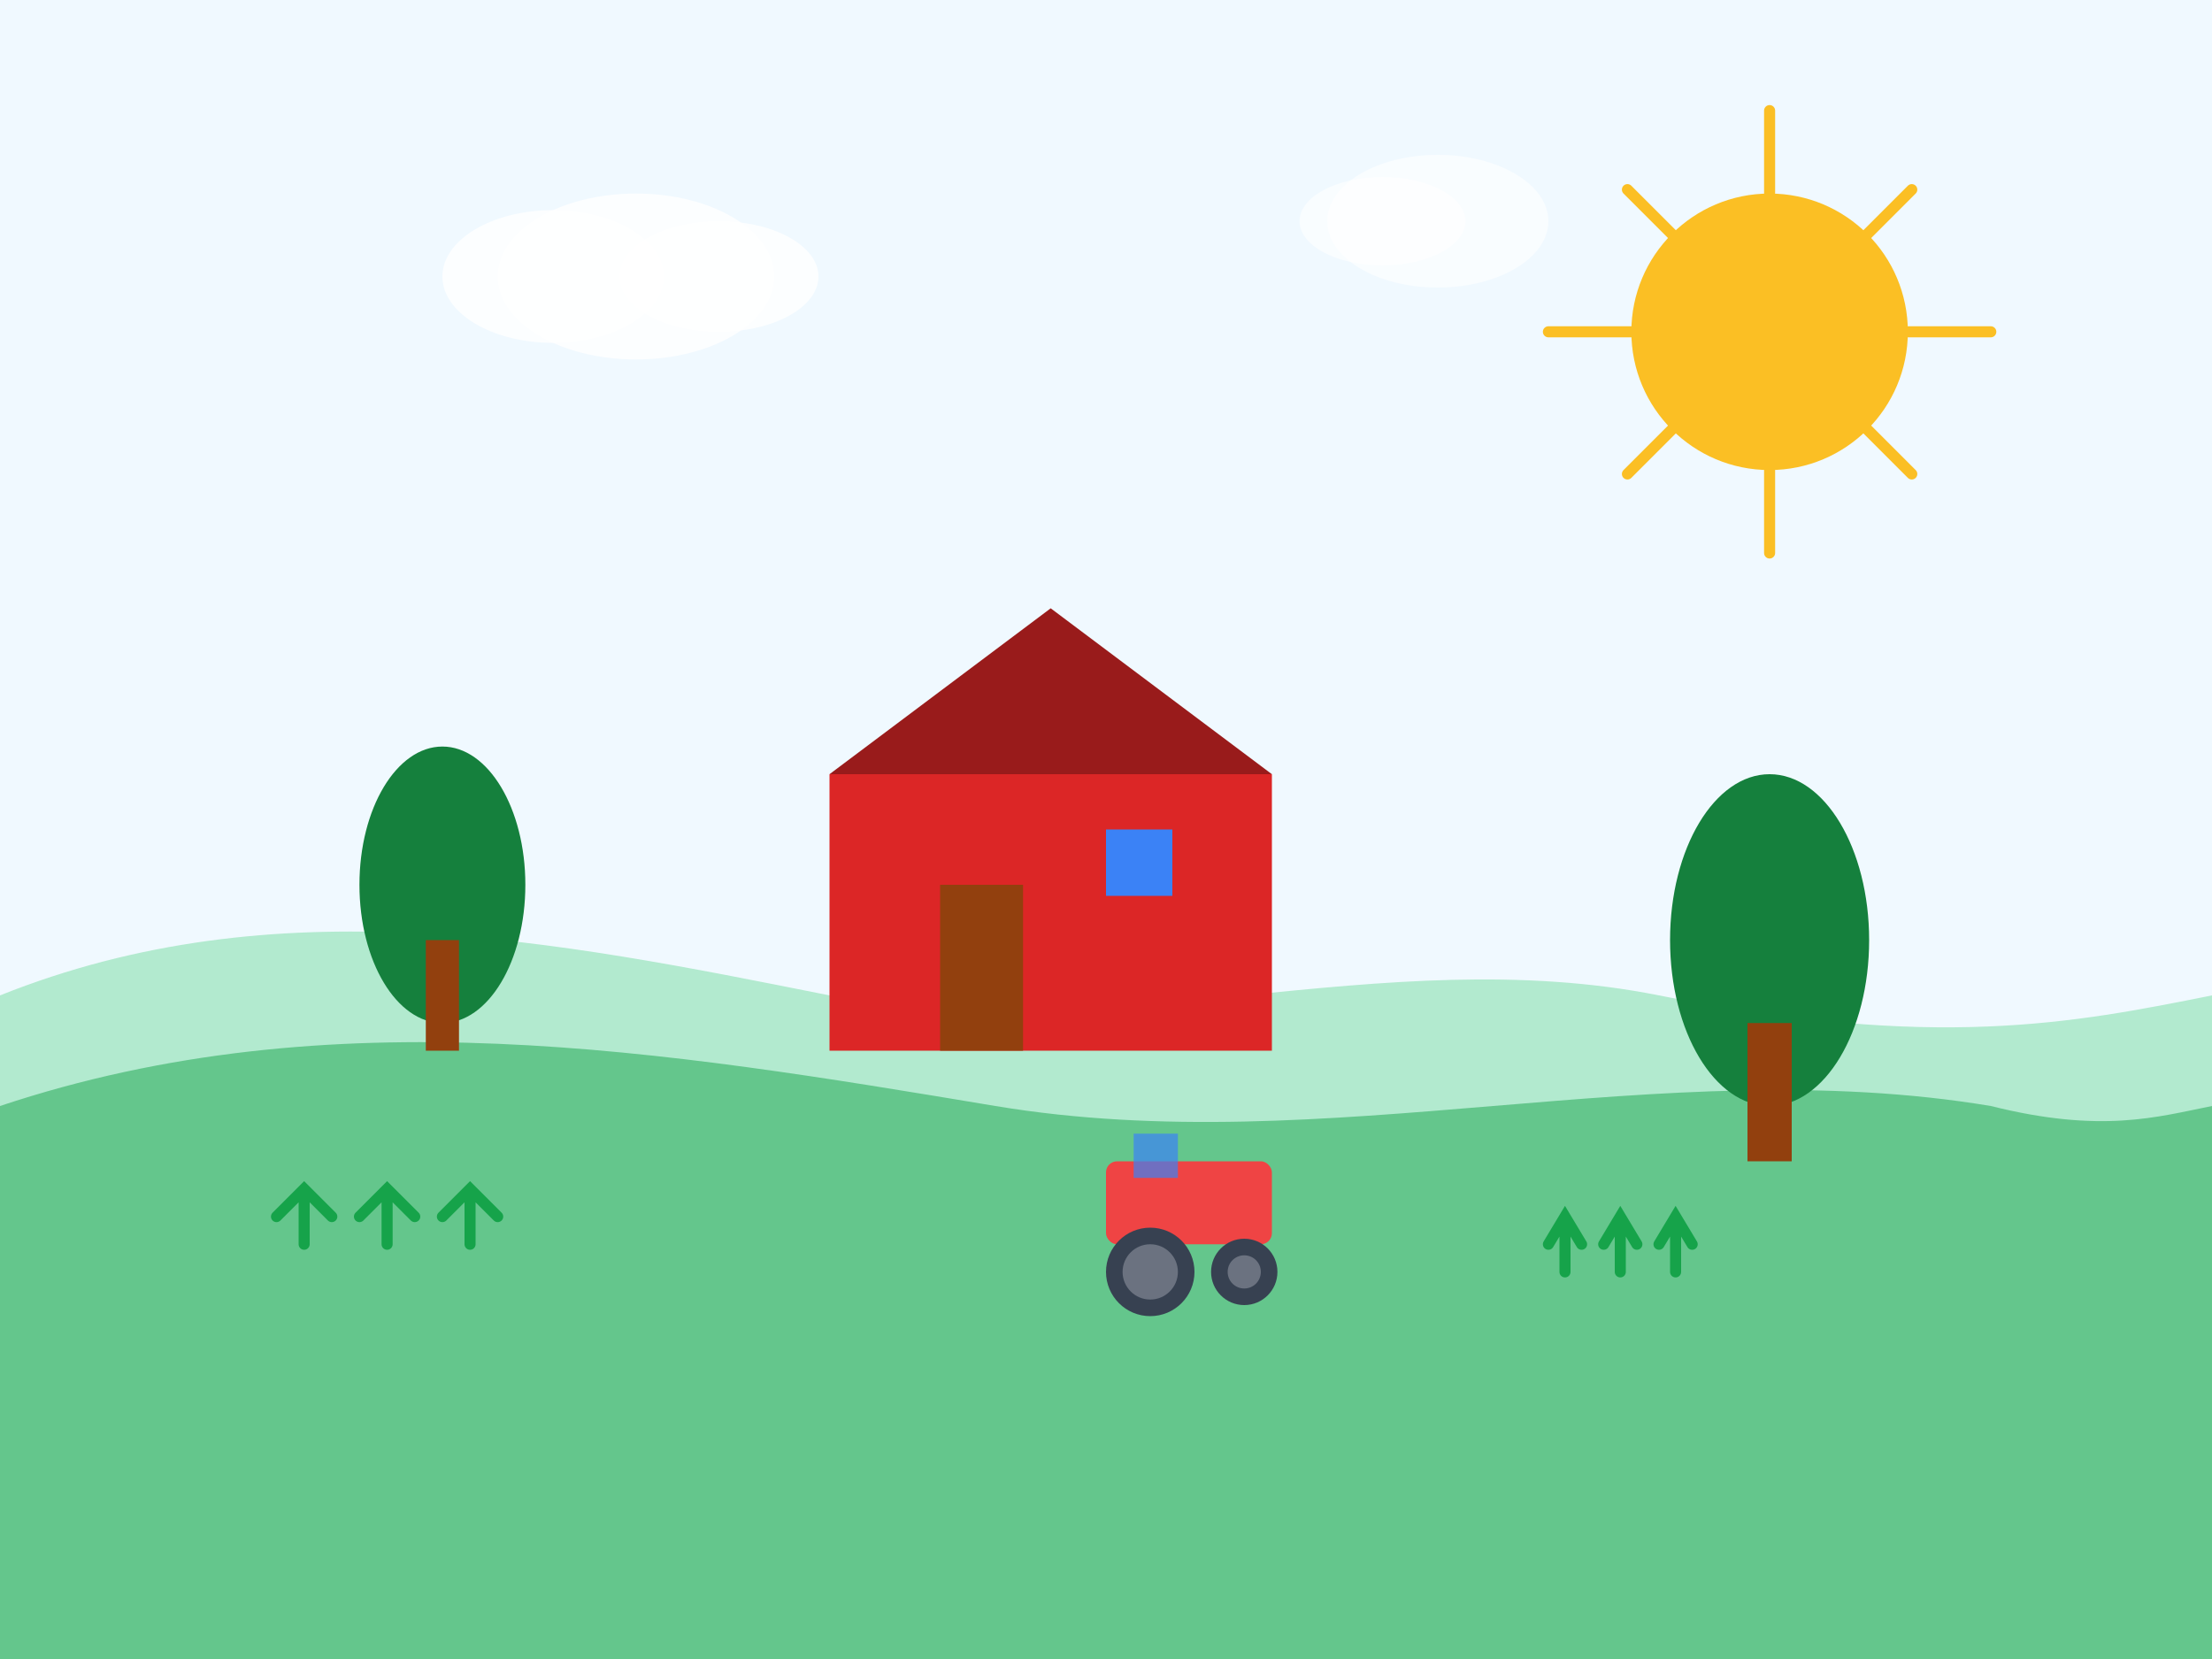 <svg width="400" height="300" viewBox="0 0 400 300" fill="none" xmlns="http://www.w3.org/2000/svg">
  <!-- Background -->
  <rect width="400" height="300" fill="#f0f9ff"/>
  
  <!-- Sun -->
  <circle cx="320" cy="60" r="25" fill="#fbbf24"/>
  <path d="M320 20V35M320 85V100M360 60H345M295 60H280M345.71 34.29L335.36 44.64M304.64 75.36L294.29 85.71M345.71 85.71L335.36 75.36M304.64 44.64L294.29 34.29" stroke="#fbbf24" stroke-width="2" stroke-linecap="round"/>
  
  <!-- Hills -->
  <path d="M0 180C50 160 100 170 150 180C200 190 250 170 300 180C350 190 375 185 400 180V300H0V180Z" fill="#22c55e" opacity="0.3"/>
  <path d="M0 200C60 180 120 190 180 200C240 210 300 190 360 200C380 205 390 202 400 200V300H0V200Z" fill="#16a34a" opacity="0.5"/>
  
  <!-- Trees -->
  <ellipse cx="80" cy="160" rx="15" ry="25" fill="#15803d"/>
  <rect x="77" y="170" width="6" height="20" fill="#92400e"/>
  
  <ellipse cx="320" cy="170" rx="18" ry="30" fill="#15803d"/>
  <rect x="316" y="185" width="8" height="25" fill="#92400e"/>
  
  <!-- Farm building -->
  <rect x="150" y="140" width="80" height="50" fill="#dc2626"/>
  <polygon points="150,140 190,110 230,140" fill="#991b1b"/>
  <rect x="170" y="160" width="15" height="30" fill="#92400e"/>
  <rect x="200" y="150" width="12" height="12" fill="#3b82f6"/>
  
  <!-- Crops/Plants -->
  <g transform="translate(50, 200)">
    <path d="M0 20L5 15L10 20M5 15V25" stroke="#16a34a" stroke-width="2" stroke-linecap="round"/>
    <path d="M15 20L20 15L25 20M20 15V25" stroke="#16a34a" stroke-width="2" stroke-linecap="round"/>
    <path d="M30 20L35 15L40 20M35 15V25" stroke="#16a34a" stroke-width="2" stroke-linecap="round"/>
  </g>
  
  <g transform="translate(280, 210)">
    <path d="M0 15L3 10L6 15M3 10V20" stroke="#16a34a" stroke-width="2" stroke-linecap="round"/>
    <path d="M10 15L13 10L16 15M13 10V20" stroke="#16a34a" stroke-width="2" stroke-linecap="round"/>
    <path d="M20 15L23 10L26 15M23 10V20" stroke="#16a34a" stroke-width="2" stroke-linecap="round"/>
  </g>
  
  <!-- Tractor -->
  <g transform="translate(200, 200)">
    <rect x="0" y="10" width="30" height="15" fill="#ef4444" rx="2"/>
    <circle cx="8" cy="30" r="8" fill="#374151"/>
    <circle cx="8" cy="30" r="5" fill="#6b7280"/>
    <circle cx="25" cy="30" r="6" fill="#374151"/>
    <circle cx="25" cy="30" r="3" fill="#6b7280"/>
    <rect x="5" y="5" width="8" height="8" fill="#3b82f6" opacity="0.7"/>
  </g>
  
  <!-- Clouds -->
  <ellipse cx="100" cy="50" rx="20" ry="12" fill="white" opacity="0.8"/>
  <ellipse cx="115" cy="50" rx="25" ry="15" fill="white" opacity="0.8"/>
  <ellipse cx="130" cy="50" rx="18" ry="10" fill="white" opacity="0.8"/>
  
  <ellipse cx="250" cy="40" rx="15" ry="8" fill="white" opacity="0.6"/>
  <ellipse cx="260" cy="40" rx="20" ry="12" fill="white" opacity="0.6"/>
</svg>
